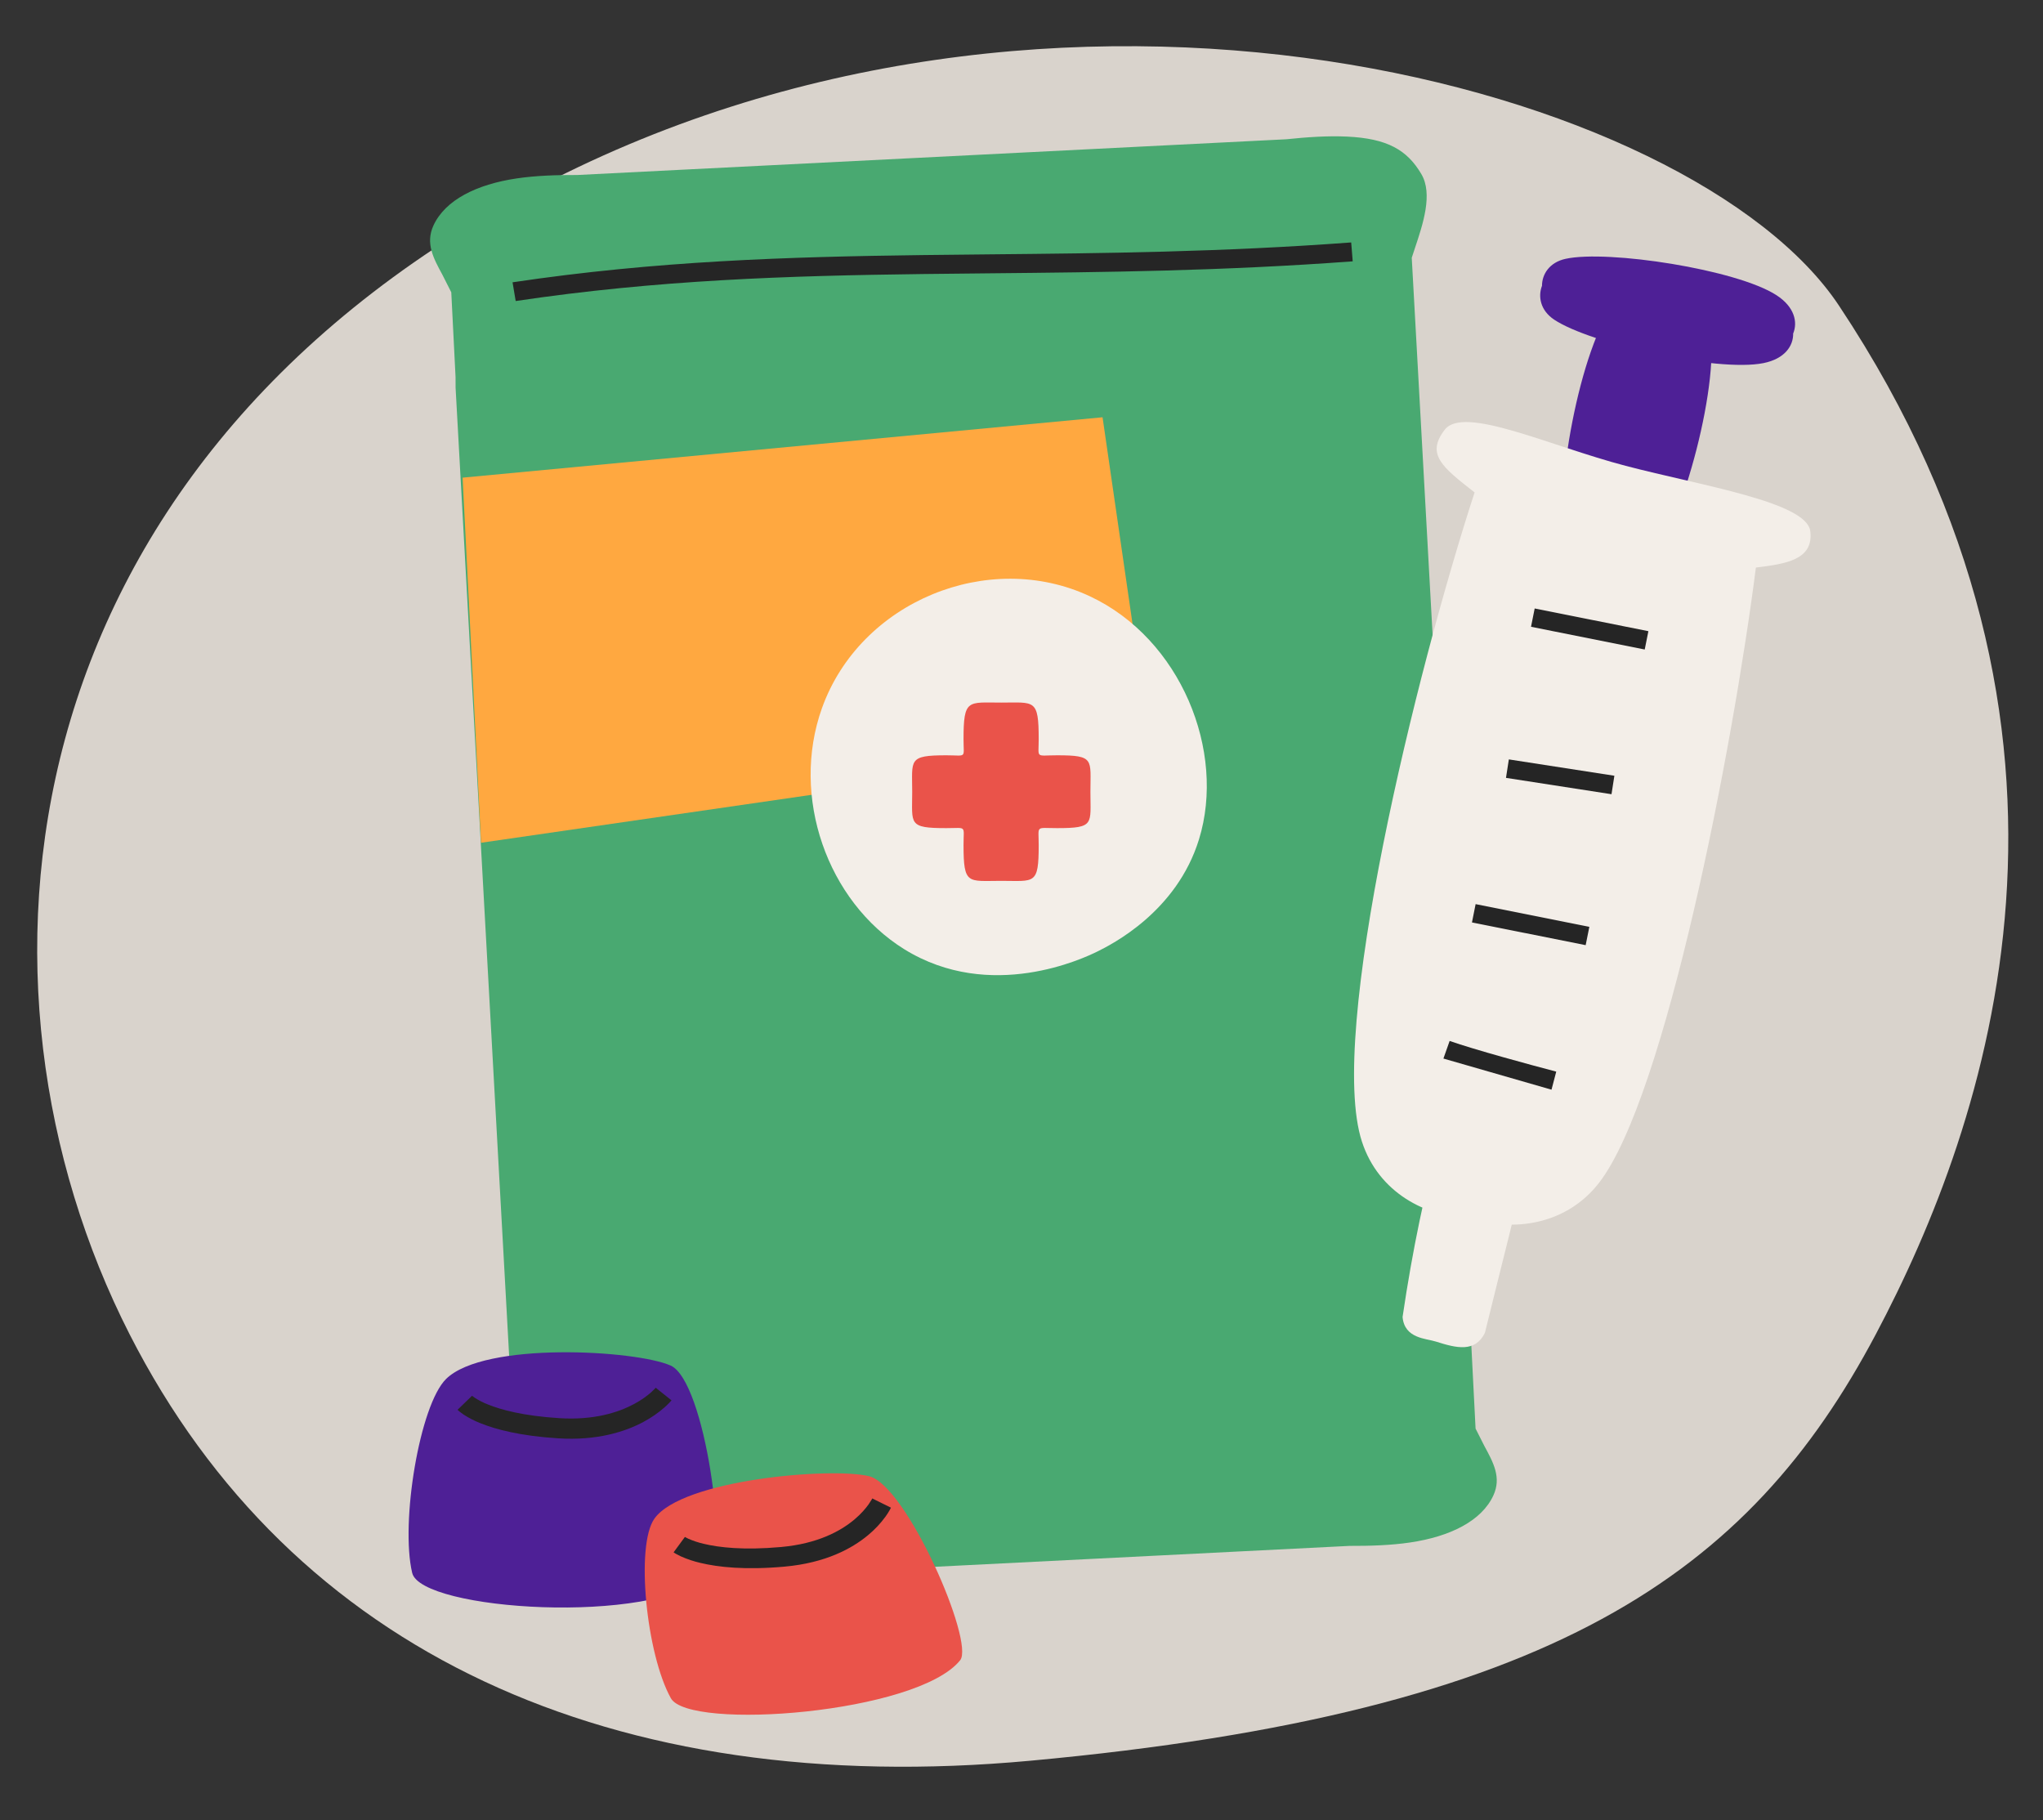 <svg width="110" height="98" viewBox="0 0 110 98" fill="none" xmlns="http://www.w3.org/2000/svg">
<rect x="0" y="0" width="110" height="98" fill="#333333" stroke="none"/>
<path d="M6.977 71.835C-2.566 53.108 0.096 25.561 28.476 10.343C56.856 -4.875 91.201 4.697 99.012 16.451C114.357 39.542 107 60.51 101 71.834C94.183 84.7 83.649 92.197 55.496 94.795C32.974 96.874 15.713 88.979 6.977 71.835Z" fill="#D9D3CC"/>
<path d="M79.216 72.356L79.215 71.776L76.012 13.878L76.18 13.368C76.617 12.063 77.16 10.44 76.529 9.372C75.766 8.077 74.703 7.453 72.511 7.353C71.473 7.306 70.367 7.382 69.26 7.498L31.081 9.422C29.966 9.418 28.856 9.453 27.826 9.605C25.655 9.925 23.97 10.771 23.34 12.137C22.897 13.096 23.335 13.901 23.823 14.799L24.298 15.738L24.528 20.296L24.53 20.876L27.733 78.774L27.565 79.284C27.128 80.589 26.585 82.212 27.217 83.28C27.981 84.575 29.043 85.199 31.235 85.299C32.273 85.346 33.379 85.27 34.486 85.154L72.665 83.23C73.78 83.234 74.89 83.199 75.92 83.047C78.091 82.727 79.776 81.881 80.406 80.515C80.849 79.556 80.411 78.751 79.923 77.853L79.448 76.914L79.216 72.356Z" fill="#49A971"/>
<path d="M59.364 22.466L24.908 25.717L25.899 45.374L61.93 40.148L59.364 22.466Z" fill="#FFA840"/>
<path d="M59.061 51.241C58.392 51.568 53.342 53.99 48.686 51.105C44.536 48.524 42.556 42.888 44.255 38.129C46.318 32.366 53.239 29.557 58.674 32.1C63.579 34.391 66.019 40.453 64.556 45.194C63.353 49.093 59.864 50.845 59.061 51.241Z" fill="#F3EEE8"/>
<path d="M55.926 39.799C55.926 40.862 55.73 40.665 56.919 40.665C58.949 40.665 58.711 40.882 58.711 42.637C58.711 44.37 58.948 44.586 56.919 44.586C55.73 44.586 55.926 44.413 55.926 45.497C55.926 47.663 55.709 47.425 53.91 47.425C52.111 47.425 51.879 47.663 51.879 45.497C51.879 44.413 52.075 44.586 50.951 44.586C48.878 44.586 49.115 44.369 49.115 42.637C49.115 40.905 48.878 40.665 50.951 40.665C52.075 40.665 51.879 40.861 51.879 39.799C51.879 37.611 52.117 37.827 53.91 37.827C55.703 37.827 55.926 37.612 55.926 39.799Z" fill="#EA534A"/>
<path fill-rule="evenodd" clip-rule="evenodd" d="M49.664 14.754C42.426 14.846 35.406 15.067 27.766 16.207L27.597 15.199C35.32 14.047 42.404 13.826 49.655 13.733L53.314 13.694C59.42 13.635 65.733 13.574 72.751 13.053L72.833 14.07C65.774 14.594 59.417 14.655 53.31 14.715L49.664 14.754Z" fill="#252525"/>
<path d="M22.194 84.686C22.672 86.703 35.107 87.541 38.19 84.82C39.246 83.889 37.973 74.354 36.11 73.522C34.247 72.69 26.093 72.209 24.022 74.239C22.598 75.634 21.549 81.967 22.193 84.685L22.194 84.686Z" fill="#4E2096"/>
<path fill-rule="evenodd" clip-rule="evenodd" d="M34.661 76.547C33.662 77.085 32.15 77.57 30.055 77.439C28.017 77.312 26.692 76.959 25.86 76.622C25.544 76.498 25.241 76.342 24.956 76.157L24.732 75.991L24.669 75.936L24.649 75.916L24.641 75.908L24.638 75.905L24.636 75.904L24.635 75.903C24.635 75.903 24.634 75.902 25.026 75.525L25.417 75.147L25.415 75.146L25.413 75.144L25.41 75.141L25.428 75.157C25.45 75.176 25.492 75.209 25.558 75.253C25.782 75.397 26.02 75.519 26.268 75.615C26.972 75.901 28.178 76.233 30.121 76.354C32.006 76.471 33.316 76.035 34.144 75.59C34.56 75.366 34.859 75.137 35.049 74.969L35.255 74.771L35.299 74.722L35.307 74.713L35.305 74.714L35.73 75.054L36.155 75.393L36.154 75.394L36.153 75.395L36.15 75.398L36.143 75.407L36.121 75.433L36.046 75.516C35.957 75.61 35.864 75.7 35.766 75.785C35.426 76.08 35.054 76.336 34.657 76.547H34.661Z" fill="#252525"/>
<path d="M36.122 91.433C37.101 93.188 49.395 92.258 51.697 89.387C52.485 88.404 48.818 79.977 46.796 79.479C44.774 78.981 36.73 79.651 35.235 81.763C34.207 83.214 34.803 89.069 36.122 91.433Z" fill="#EA534A"/>
<path fill-rule="evenodd" clip-rule="evenodd" d="M46.749 82.643C45.869 83.381 44.444 84.147 42.25 84.346C40.118 84.539 38.658 84.374 37.712 84.146C37.35 84.063 36.998 83.945 36.659 83.794L36.387 83.654L36.309 83.606L36.284 83.589L36.275 83.582L36.271 83.579L36.269 83.578L36.268 83.577C36.268 83.577 36.267 83.576 36.572 83.163L36.876 82.749L36.875 82.748L36.874 82.747L36.872 82.745L36.869 82.743L36.895 82.759C36.924 82.776 36.978 82.805 37.058 82.843C37.326 82.961 37.605 83.053 37.891 83.118C38.694 83.312 40.026 83.474 42.059 83.29C44.03 83.112 45.262 82.431 45.996 81.816C46.365 81.507 46.612 81.211 46.765 80.997L46.926 80.748L46.959 80.687L46.965 80.675L47.468 80.924L47.971 81.172L47.97 81.174L47.968 81.178L47.963 81.188L47.948 81.218L47.894 81.318C47.829 81.432 47.758 81.542 47.681 81.649C47.414 82.018 47.1 82.352 46.749 82.643Z" fill="#252525"/>
<path d="M77.321 72.232C76.783 72.06 75.619 72.071 75.518 70.906C76.597 63.566 78.295 57.984 79.77 54.896C80.452 53.469 81.231 53.146 81.772 53.411C82.382 53.313 82.999 53.846 83.117 55.391C83.371 58.735 81.781 64.286 79.951 71.76C79.427 72.828 78.423 72.584 77.321 72.232Z" fill="#F3EEE8"/>
<path d="M86.296 31C85.44 30.946 84.551 30.416 84.29 29.379C83.604 26.669 85.071 18.628 86.979 16.245C87.861 15.144 88.993 15.026 89.827 15.372C90.729 15.415 91.7 16.011 92.023 17.384C92.72 20.356 90.588 28.247 88.804 30.399C88.123 31.22 87.094 31.314 86.296 31Z" fill="#4E2096"/>
<path d="M83.025 15.387C83.024 14.766 83.427 14.122 84.298 13.934C86.572 13.439 93.511 14.507 95.648 15.892C96.636 16.532 96.798 17.353 96.548 17.958C96.561 18.612 96.106 19.316 94.952 19.549C92.456 20.052 85.608 18.501 83.675 17.206C82.937 16.712 82.802 15.966 83.025 15.387Z" fill="#4E2096"/>
<path d="M79.192 65.585C76.792 65.539 74.226 64.22 73.33 61.466C71.447 55.704 76.254 36.152 79.396 26.511C77.643 25.142 76.767 24.457 77.79 23.134C78.813 21.811 83.433 24.009 87.531 25.081C91.629 26.153 97.277 27.03 97.47 28.597C97.663 30.164 96.1 30.361 94.541 30.558C93.311 40.223 89.681 59.053 86.099 63.678C84.33 65.961 81.472 66.334 79.192 65.585Z" fill="#F3EEE8"/>
<path fill-rule="evenodd" clip-rule="evenodd" d="M88.556 34.969L82.434 33.746L82.631 32.76L88.753 33.983L88.556 34.969ZM86.767 42.76L81.086 41.88L81.24 40.886L86.922 41.766L86.767 42.76ZM85.376 50.887L79.254 49.664L79.451 48.678L85.574 49.901L85.376 50.887ZM83.537 58.668L77.717 56.992L78.052 56.044C79.361 56.506 82.415 57.336 83.792 57.696L83.537 58.668Z" fill="#252525"/>
</svg>
